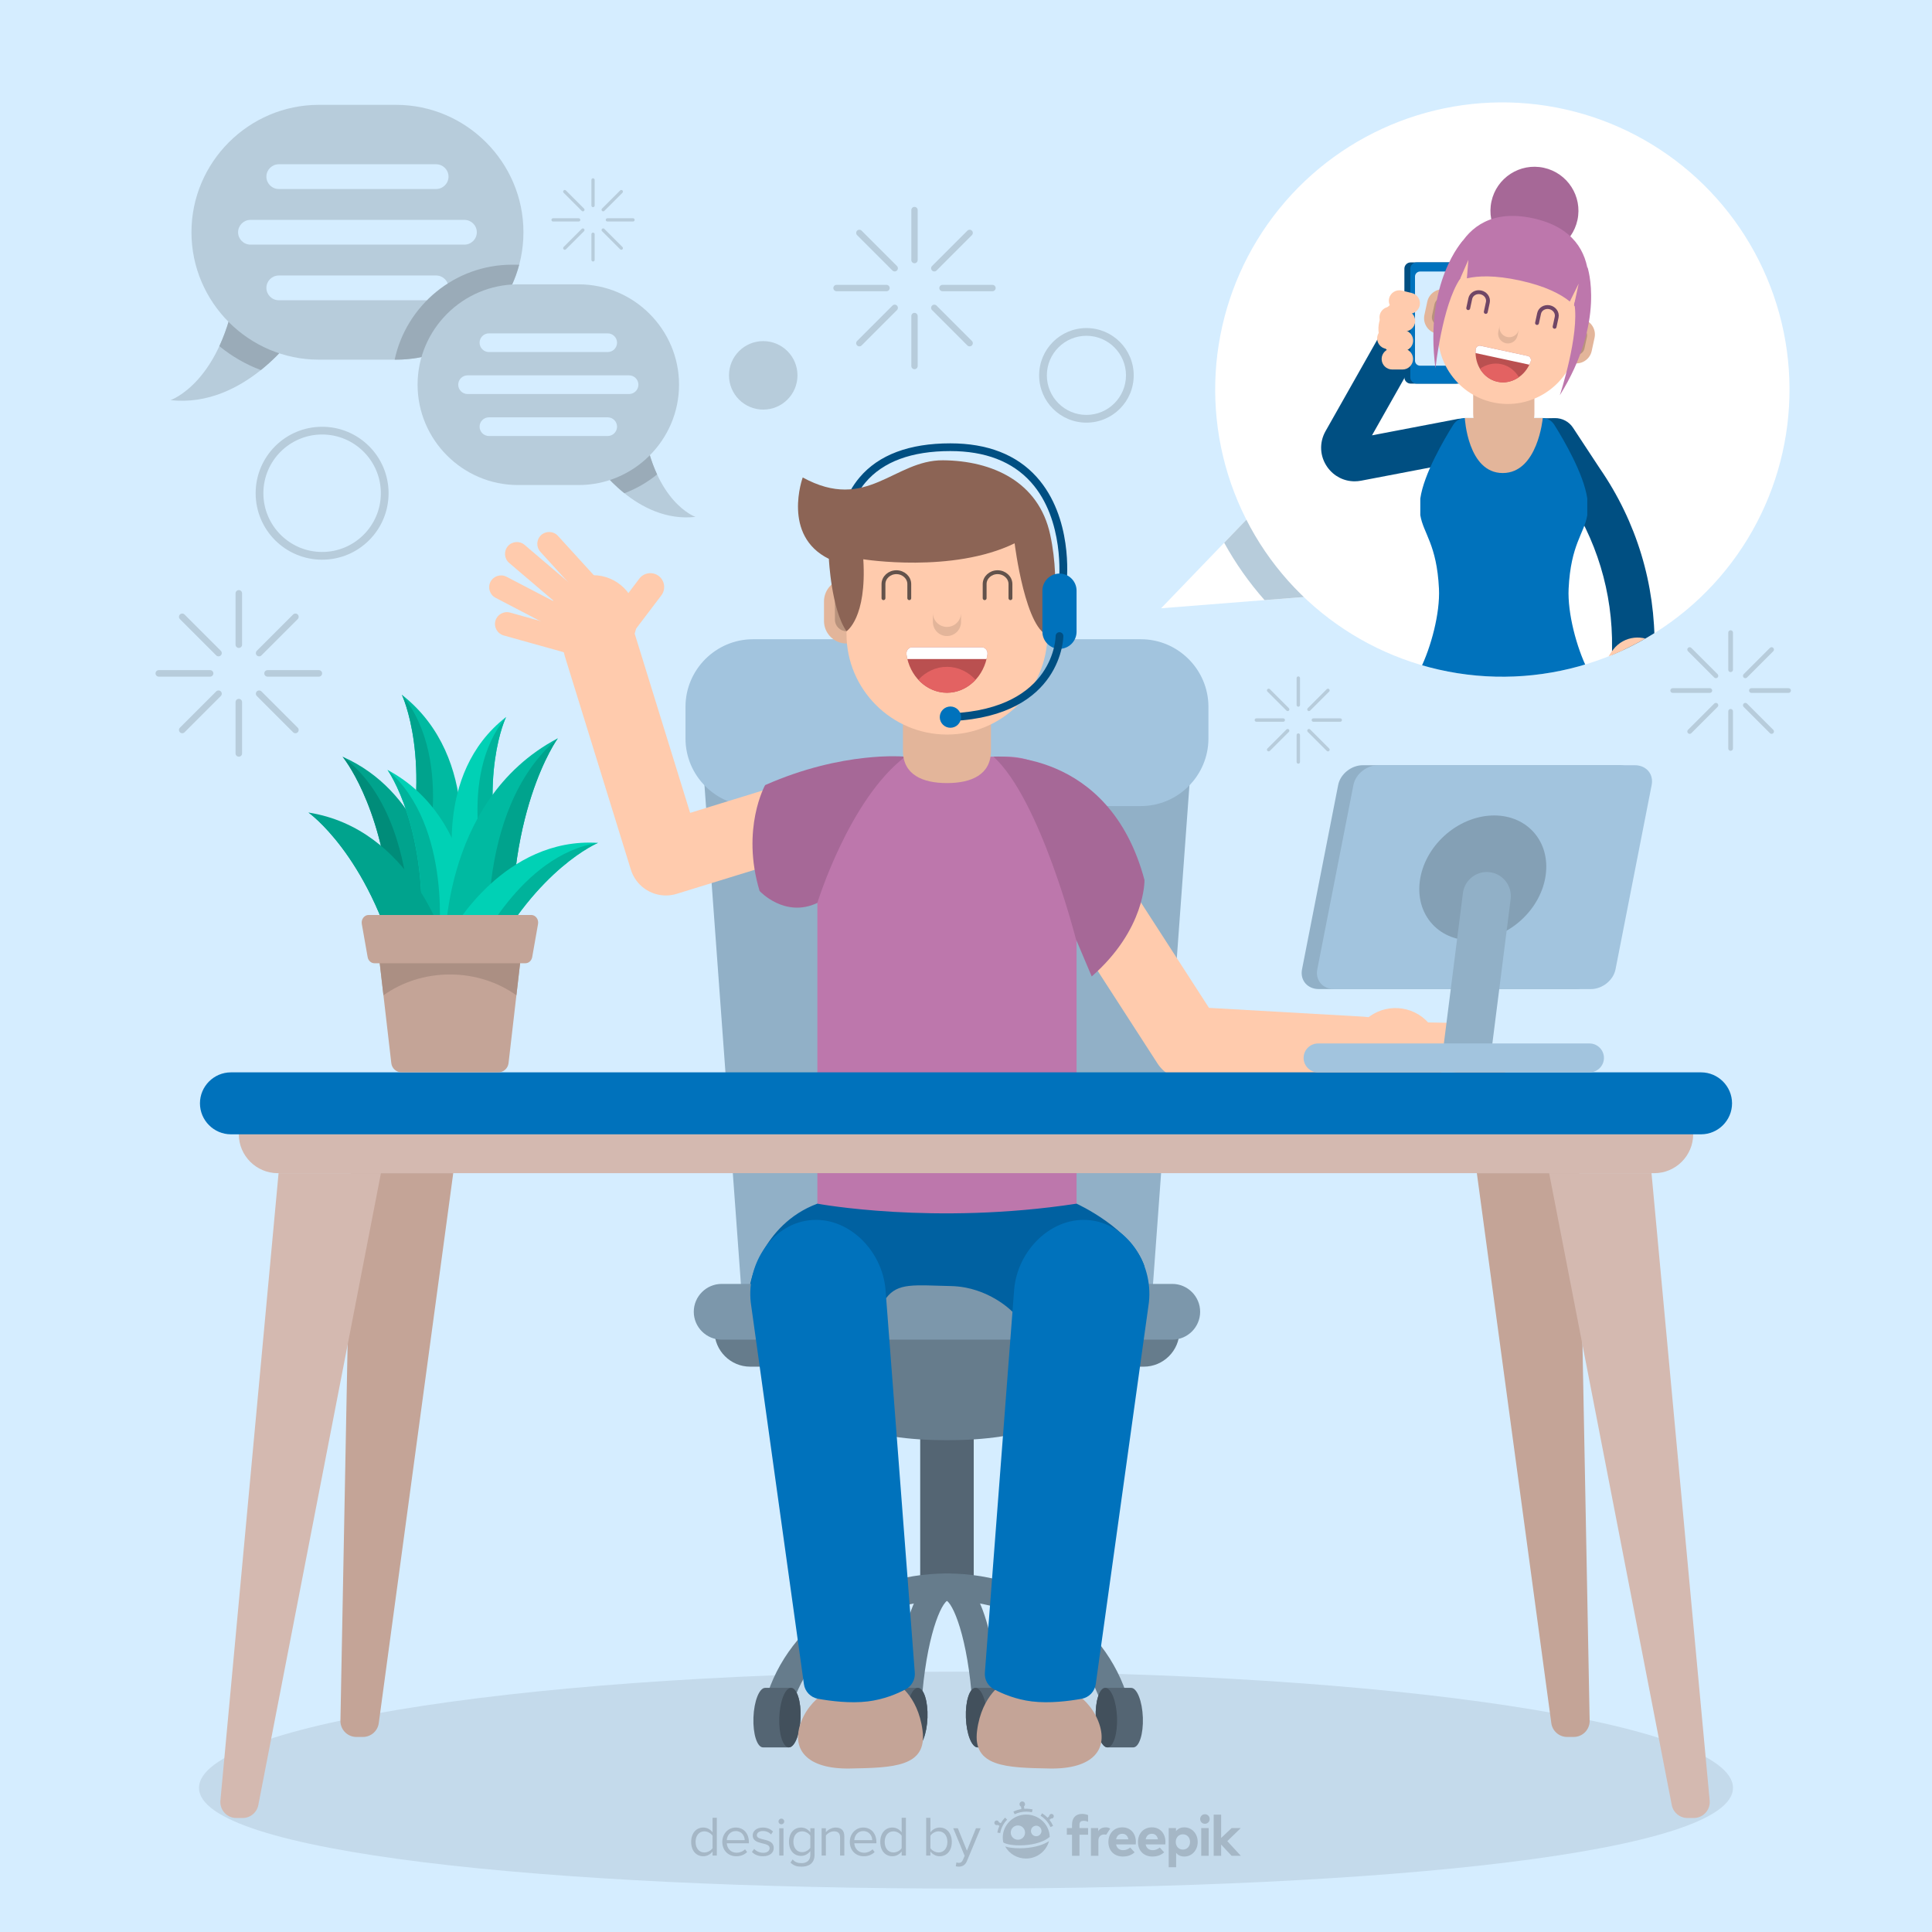 <?xml version="1.0" encoding="utf-8"?>
<!-- Generator: Adobe Illustrator 27.5.0, SVG Export Plug-In . SVG Version: 6.00 Build 0)  -->
<svg version="1.1" xmlns="http://www.w3.org/2000/svg" xmlns:xlink="http://www.w3.org/1999/xlink" x="0px" y="0px"
	 viewBox="0 0 500 500" style="enable-background:new 0 0 500 500;" xml:space="preserve">
<g id="BACKGROUND">
	<rect style="fill:#D5EDFF;" width="500" height="500"/>
</g>
<g id="OBJECTS">
	<g>
		<path style="fill:#C4DAEB;" d="M448.495,462.692c0,16.608-88.869,26.072-198.495,26.072S51.505,479.3,51.505,462.692
			S140.374,432.62,250,432.62S448.495,446.083,448.495,462.692z"/>
		<g>
			<g>
				<path style="fill:#546573;" d="M249.027,412.734h-7.908c-1.635,0-2.973-1.338-2.973-2.973v-41.434
					c0-1.635,1.338-2.973,2.973-2.973h7.908c1.635,0,2.973,1.338,2.973,2.973v41.434C252,411.396,250.662,412.734,249.027,412.734z"
					/>
				<path style="fill:#667C8C;" d="M201.623,351.36c7.188,16.891,23.935,21.362,43.45,21.362c19.515,0,36.262-4.471,43.45-21.362
					H201.623z"/>
				<path style="fill:#91B0C7;" d="M283.591,350.106h-77.037c-7.625,0-14.041-6.68-14.62-15.262l-10.728-146.826
					c-0.699-10.365,6.105-19.14,14.893-19.14h97.947c8.788,0,15.592,8.776,14.893,19.14l-10.728,146.826
					C297.632,343.426,291.217,350.106,283.591,350.106z"/>
				<path style="fill:#667C8C;" d="M296.009,353.692H194.137c-5.079,0-9.234-4.155-9.234-9.234l0,0c0-5.079,4.155-9.234,9.234-9.234
					h101.872c5.079,0,9.234,4.155,9.234,9.234l0,0C305.243,349.536,301.088,353.692,296.009,353.692z"/>
				<path style="fill:#7C97AB;" d="M303.385,346.698H186.761c-3.967,0-7.212-3.246-7.212-7.212l0,0c0-3.967,3.245-7.212,7.212-7.212
					h116.624c3.967,0,7.212,3.245,7.212,7.212l0,0C310.597,343.452,307.351,346.698,303.385,346.698z"/>
				<path style="fill:#A2C4DE;" d="M295.255,208.609H194.891c-9.617,0-17.485-7.868-17.485-17.485v-8.207
					c0-9.617,7.868-17.485,17.485-17.485h100.365c9.617,0,17.485,7.868,17.485,17.485v8.207
					C312.74,200.741,304.872,208.609,295.255,208.609z"/>
				<g>
					<path style="fill:#667C8C;" d="M200.669,448.019c-0.205,0-0.413-0.019-0.623-0.057c-1.901-0.342-3.165-2.16-2.823-4.061
						c3.824-21.254,23.948-36.681,47.85-36.681c23.901,0,44.024,15.426,47.849,36.68c0.343,1.9-0.921,3.719-2.822,4.061
						c-1.903,0.344-3.72-0.922-4.06-2.822c-3.225-17.919-20.453-30.924-40.966-30.924c-20.514,0-37.742,13.006-40.966,30.925
						C203.803,446.831,202.33,448.019,200.669,448.019z"/>
				</g>
				<g>
					<path style="fill:#667C8C;" d="M234.797,448.018c-0.049,0-0.098-0.001-0.148-0.003c-1.93-0.08-3.429-1.71-3.349-3.64
						c0.363-8.716,2.429-37.154,13.772-37.154c11.344,0,13.41,28.438,13.773,37.153c0.08,1.93-1.419,3.56-3.349,3.64
						c-1.907,0.078-3.56-1.418-3.64-3.349c-0.78-18.744-4.734-28.86-6.785-30.356c-2.051,1.496-6.004,11.613-6.784,30.357
						C238.21,446.546,236.661,448.018,234.797,448.018z"/>
				</g>
				<g>
					<path style="fill:#546573;" d="M237.546,436.818h-6.683c-1.523,0-2.882,3.449-3.033,7.703c-0.152,4.254,0.96,7.703,2.484,7.703
						h6.683c1.524,0,2.882-3.449,3.033-7.703C240.182,440.267,239.07,436.818,237.546,436.818z"/>
					<path style="fill:#42505C;" d="M240.03,444.521c-0.152,4.254-1.51,7.703-3.033,7.703c-1.524,0-2.636-3.449-2.484-7.703
						c0.152-4.254,1.51-7.703,3.033-7.703C239.07,436.818,240.182,440.267,240.03,444.521z"/>
				</g>
				<g>
					<path style="fill:#546573;" d="M204.705,436.818h-6.683c-1.524,0-2.882,3.449-3.033,7.703c-0.152,4.254,0.96,7.703,2.484,7.703
						h6.683c1.524,0,2.882-3.449,3.033-7.703C207.341,440.267,206.228,436.818,204.705,436.818z"/>
					<path style="fill:#42505C;" d="M207.189,444.521c-0.152,4.254-1.51,7.703-3.033,7.703c-1.524,0-2.636-3.449-2.484-7.703
						c0.152-4.254,1.51-7.703,3.033-7.703C206.228,436.818,207.341,440.267,207.189,444.521z"/>
				</g>
				<g>
					<path style="fill:#546573;" d="M286.056,436.818h6.683c1.524,0,2.882,3.449,3.033,7.703c0.152,4.254-0.96,7.703-2.484,7.703
						h-6.683c-1.524,0-2.882-3.449-3.033-7.703C283.42,440.267,284.532,436.818,286.056,436.818z"/>
					<path style="fill:#42505C;" d="M283.572,444.521c0.152,4.254,1.51,7.703,3.033,7.703s2.636-3.449,2.484-7.703
						c-0.152-4.254-1.51-7.703-3.033-7.703S283.42,440.267,283.572,444.521z"/>
				</g>
				<g>
					<path style="fill:#546573;" d="M252.458,436.818h6.683c1.524,0,2.882,3.449,3.033,7.703c0.152,4.254-0.96,7.703-2.484,7.703
						h-6.683c-1.524,0-2.882-3.449-3.033-7.703C249.822,440.267,250.934,436.818,252.458,436.818z"/>
					<path style="fill:#42505C;" d="M249.974,444.521c0.152,4.254,1.51,7.703,3.033,7.703c1.524,0,2.636-3.449,2.484-7.703
						c-0.152-4.254-1.51-7.703-3.033-7.703C250.934,436.818,249.822,440.267,249.974,444.521z"/>
				</g>
			</g>
			<g>
				<g>
					<path style="fill:#FFCBAD;" d="M172.334,231.749c-4.056,0-7.812-2.618-9.073-6.695l-17.088-55.234
						c-1.551-5.012,1.255-10.332,6.268-11.883c5.013-1.55,10.333,1.256,11.883,6.268l14.283,46.167l40.669-12.538
						c5.016-1.547,10.331,1.266,11.877,6.279c1.546,5.014-1.266,10.331-6.279,11.877l-49.738,15.334
						C174.204,231.612,173.261,231.749,172.334,231.749z"/>
				</g>
				<g>
					<path style="fill:#FFCBAD;" d="M352.436,282.103c-0.183,0-0.364-0.005-0.549-0.016l-44.901-2.557
						c-3.029-0.172-5.794-1.781-7.44-4.33l-38.6-59.76c-2.847-4.407-1.581-10.288,2.826-13.134
						c4.407-2.848,10.287-1.582,13.135,2.826l35.979,55.704l40.081,2.282c5.238,0.298,9.243,4.786,8.944,10.024
						C361.625,278.196,357.435,282.103,352.436,282.103z"/>
				</g>
				<path style="fill:#BD77AC;" d="M260.701,331.274h-31.255c-9.852,0-17.914-8.061-17.914-17.914v-99.616
					c0-9.852,8.061-17.914,17.914-17.914h31.255c9.853,0,17.914,8.061,17.914,17.914v99.616
					C278.614,323.212,270.553,331.274,260.701,331.274z"/>
				<path style="fill:#A66897;" d="M234.276,195.83c0,0-15.991-1.614-36.266,7.356c0,0-6.282,11.277-1.428,27.4
					c0,0,6.483,7.089,14.949,3.091C211.532,233.677,219.736,206.918,234.276,195.83z"/>
				<path style="fill:#E3B59A;" d="M245.073,202.66L245.073,202.66c-6.264,0-11.389-2.125-11.389-8.389v-9.237
					c0-5.809,4.753-10.562,10.562-10.562h1.653c5.809,0,10.563,4.753,10.563,10.562v9.237
					C256.462,200.535,251.337,202.66,245.073,202.66z"/>
				<path style="fill:#0061A1;" d="M194.163,332.274c0,0,2.824-15.346,17.369-20.766c0,0,30.187,5.646,67.083,0
					c0,0,14.296,6.478,17.578,16.225l-34.17,11.753c0,0-6.134-6.427-15.845-6.652c-9.711-0.226-13.807-0.911-16.841,3.109
					L194.163,332.274z"/>
				<g>
					<path style="fill:#C4A497;" d="M231.784,435.474c0,0,5.748,3.002,6.976,12.407c1.228,9.405-7.577,9.605-18.783,9.806
						c-11.206,0.2-15.409-4.986-12.608-12.173c3.002-7.703,11.207-10.039,11.207-10.039H231.784z"/>
					<path style="fill:#0072BC;" d="M224.571,440.327L224.571,440.327c-4.542,0.556-9.643-0.102-12.859-0.681
						c-1.913-0.344-3.392-1.869-3.66-3.794l-13.626-97.84c-1.654-10.209,4.956-20.977,14.917-22.196h0
						c9.962-1.218,18.972,7.64,19.827,17.946l7.578,99.123c0.135,1.772-0.781,3.455-2.348,4.291
						C232.213,438.342,228.761,439.815,224.571,440.327z"/>
					<path style="fill:#C4A497;" d="M259.845,435.474c0,0-5.748,3.002-6.976,12.407c-1.228,9.405,7.577,9.605,18.783,9.806
						c11.206,0.2,15.409-4.986,12.608-12.173c-3.002-7.703-11.207-10.039-11.207-10.039H259.845z"/>
					<path style="fill:#0072BC;" d="M267.059,440.327L267.059,440.327c4.542,0.556,9.643-0.102,12.859-0.681
						c1.913-0.344,3.392-1.869,3.66-3.794l13.627-97.84c1.654-10.209-4.956-20.977-14.918-22.196l0,0
						c-9.962-1.218-18.972,7.64-19.827,17.946l-7.578,99.123c-0.135,1.772,0.781,3.455,2.348,4.291
						C259.416,438.342,262.868,439.815,267.059,440.327z"/>
				</g>
				<g>
					<path style="fill:#FFCBAD;" d="M159.544,163.465L159.544,163.465c-1.568-1.19-1.877-3.445-0.687-5.013l6.605-8.705
						c1.19-1.568,3.446-1.877,5.013-0.687l0,0c1.568,1.19,1.877,3.445,0.687,5.013l-6.605,8.705
						C163.368,164.346,161.112,164.655,159.544,163.465z"/>
					<path style="fill:#FFCBAD;" d="M156.967,157.027L156.967,157.027c-1.249,1.139-3.202,1.048-4.34-0.2l-12.776-14.01
						c-1.139-1.249-1.049-3.202,0.2-4.34l0,0c1.249-1.139,3.202-1.049,4.34,0.2l12.776,14.01
						C158.305,153.936,158.215,155.889,156.967,157.027z"/>
					<path style="fill:#FFCBAD;" d="M149.203,162.167L149.203,162.167c-0.781,1.498-2.646,2.085-4.144,1.304l-16.814-8.764
						c-1.498-0.781-2.085-2.646-1.304-4.144l0,0c0.781-1.498,2.646-2.085,4.144-1.304l16.814,8.764
						C149.397,158.804,149.984,160.669,149.203,162.167z"/>
					<path style="fill:#FFCBAD;" d="M152.392,167.417L152.392,167.417c-0.454,1.628-2.158,2.587-3.785,2.133l-18.262-5.098
						c-1.628-0.454-2.587-2.158-2.133-3.785l0,0c0.454-1.628,2.158-2.587,3.785-2.133l18.262,5.098
						C151.886,164.086,152.846,165.79,152.392,167.417z"/>
					<path style="fill:#FFCBAD;" d="M152.912,159.658L152.912,159.658c-1.096,1.286-3.045,1.442-4.331,0.346l-16.806-14.318
						c-1.286-1.096-1.442-3.045-0.346-4.331l0,0c1.096-1.286,3.045-1.442,4.331-0.346l16.806,14.318
						C153.852,156.423,154.008,158.372,152.912,159.658z"/>
					<path style="fill:#FFCBAD;" d="M153.477,171.663L153.477,171.663c-6.272,0-11.404-5.132-11.404-11.404v0
						c0-6.272,5.132-11.404,11.404-11.404l0,0c6.272,0,11.404,5.132,11.404,11.404v0
						C164.881,166.531,159.749,171.663,153.477,171.663z"/>
				</g>
				<path style="fill:#A66897;" d="M257.121,195.83c0,0,29.884-2.461,39.072,31.919c0,0,0.336,12.677-13.657,24.956l-4.089-9.664
					C278.447,243.041,269.267,206.918,257.121,195.83z"/>
				<g>
					<path style="fill:#E3B59A;" d="M219.076,166.542L219.076,166.542c-3.205,0-5.827-2.622-5.827-5.827v-5.069
						c0-3.205,2.622-5.827,5.827-5.827l0,0c3.205,0,5.827,2.622,5.827,5.827v5.069C224.903,163.919,222.281,166.542,219.076,166.542
						z"/>
					<path style="fill:#B8927C;" d="M219.076,163.366L219.076,163.366c-1.65,0-3-1.35-3-3v-4.373c0-1.65,1.35-3,3-3l0,0
						c1.65,0,3,1.35,3,3v4.373C222.076,162.016,220.726,163.366,219.076,163.366z"/>
					<path style="fill:#FFCBAD;" d="M245.073,190.101L245.073,190.101c-14.299,0-25.997-11.699-25.997-25.997v-14.541
						c0-14.299,11.699-25.997,25.997-25.997h0c14.298,0,25.997,11.699,25.997,25.997v14.541
						C271.07,178.402,259.372,190.101,245.073,190.101z"/>
					<path style="fill:none;stroke:#63524B;stroke-linecap:round;stroke-linejoin:round;stroke-miterlimit:10;" d="M228.642,154.807
						v-3.654c0-1.687,1.503-3.068,3.339-3.068l0,0c1.836,0,3.339,1.38,3.339,3.068v3.654"/>
					<path style="fill:none;stroke:#63524B;stroke-linecap:round;stroke-linejoin:round;stroke-miterlimit:10;" d="M254.826,154.807
						v-3.654c0-1.687,1.503-3.068,3.339-3.068l0,0c1.836,0,3.339,1.38,3.339,3.068v3.654"/>
					<path style="fill:#BA5050;" d="M254.087,167.519c0.882,0,1.597,0.861,1.461,1.828c-0.792,5.626-5.18,9.931-10.475,9.931
						c-5.295,0-9.683-4.305-10.475-9.931c-0.136-0.966,0.579-1.828,1.461-1.828H254.087z"/>
					<path style="fill:#E36262;" d="M245.073,172.573c-2.883,0-5.491,1.282-7.402,3.353c1.911,2.07,4.519,3.353,7.402,3.353
						c2.883,0,5.491-1.283,7.402-3.353C250.564,173.855,247.956,172.573,245.073,172.573z"/>
					<path style="fill:#FFFFFF;" d="M254.087,167.519h-18.028c-0.882,0-1.597,0.861-1.461,1.828
						c0.058,0.413,0.141,0.817,0.237,1.214c0.017,0,0.034,0.003,0.052,0.003h20.372c0.017,0,0.034-0.003,0.052-0.003
						c0.096-0.398,0.179-0.801,0.237-1.214C255.684,168.38,254.969,167.519,254.087,167.519z"/>
					<path style="fill:#E3B59A;" d="M245.073,162.249L245.073,162.249c-2.005,0-3.645-1.64-3.645-3.645v2.362
						c0,2.005,1.64,3.645,3.645,3.645h0c2.005,0,3.645-1.64,3.645-3.645v-2.362C248.718,160.609,247.078,162.249,245.073,162.249z"
						/>
					<g>
						<path style="fill:#004F82;" d="M276.065,150.452l-1.988-0.209c0.016-0.156,1.522-15.698-7.293-25.48
							c-4.8-5.327-11.81-8.027-20.833-8.027c-10.029,0-17.425,2.735-21.981,8.131c-6.766,8.011-4.948,19.273-4.929,19.386
							l-1.972,0.335c-0.085-0.498-1.986-12.298,5.372-21.011c4.954-5.866,12.864-8.84,23.51-8.84c9.621,0,17.132,2.927,22.329,8.698
							C277.689,133.888,276.137,149.78,276.065,150.452z"/>
					</g>
					<path style="fill:#8C6455;" d="M219.076,163.366c0,0,5.298-3.387,4.345-18.629c0,0,23.074,3.705,39.163-4.128
						c0,0,2.84,23.182,9.209,24.002c0,0,2.964-12.465,0-26.225c-2.964-13.76-15.03-19.158-27.732-19.264
						c-12.701-0.106-19.696,13.541-36.318,4.442c0,0-5.491,15.034,6.767,21.067C214.509,144.632,215.154,157.756,219.076,163.366z"
						/>
					<path style="fill:#0072BC;" d="M274.194,167.918L274.194,167.918c-2.431,0-4.421-1.989-4.421-4.421v-10.634
						c0-2.431,1.989-4.421,4.421-4.421l0,0c2.431,0,4.421,1.989,4.421,4.421v10.634
						C278.614,165.928,276.625,167.918,274.194,167.918z"/>
					<g>
						<path style="fill:#004F82;" d="M246.495,186.594c-0.529,0-0.971-0.416-0.998-0.951c-0.027-0.552,0.398-1.021,0.95-1.048
							c26.572-1.313,26.748-19.79,26.747-19.976c-0.004-0.552,0.44-1.003,0.993-1.007c0.542-0.002,1.003,0.441,1.007,0.993
							c0.001,0.206-0.183,20.581-28.648,21.988C246.528,186.593,246.511,186.594,246.495,186.594z"/>
					</g>
					<circle style="fill:#0072BC;" cx="245.966" cy="185.594" r="2.752"/>
				</g>
				<g>
					<path style="fill:#FFCBAD;" d="M361.276,267.522L361.276,267.522c-0.032,1.689,1.325,3.098,3.014,3.129l18.957,0.356
						c1.689,0.032,3.098-1.325,3.129-3.014l0,0c0.032-1.689-1.325-3.098-3.014-3.129l-18.957-0.356
						C362.716,264.476,361.308,265.832,361.276,267.522z"/>
					<path style="fill:#FFCBAD;" d="M362.537,276.747L362.537,276.747c-0.611,1.576,0.179,3.364,1.754,3.975l17.679,6.852
						c1.576,0.611,3.364-0.179,3.975-1.754l0,0c0.611-1.576-0.179-3.364-1.754-3.975l-17.679-6.852
						C364.936,274.382,363.147,275.172,362.537,276.747z"/>
					<path style="fill:#FFCBAD;" d="M356.488,277.815L356.488,277.815c-0.923,1.415-0.521,3.328,0.895,4.252l15.88,10.359
						c1.415,0.923,3.328,0.521,4.252-0.895v0c0.923-1.415,0.521-3.328-0.895-4.252l-15.88-10.359
						C359.324,275.997,357.411,276.4,356.488,277.815z"/>
					<path style="fill:#FFCBAD;" d="M361.975,272.304L361.975,272.304c-0.243,1.672,0.925,3.239,2.597,3.483l21.848,3.182
						c1.672,0.243,3.239-0.925,3.483-2.597l0,0c0.243-1.672-0.925-3.239-2.597-3.483l-21.848-3.181
						C363.786,269.464,362.218,270.632,361.975,272.304z"/>
					<path style="fill:#FFCBAD;" d="M352.581,279.801L352.581,279.801c4.139,4.713,11.381,5.184,16.094,1.045l0,0
						c4.713-4.139,5.184-11.381,1.045-16.094l0,0c-4.139-4.713-11.381-5.184-16.094-1.045l0,0
						C348.913,267.846,348.443,275.088,352.581,279.801z"/>
				</g>
			</g>
			<g>
				<path style="fill:#D4B9B0;" d="M428.135,303.617H71.865c-5.532,0-10.058-4.526-10.058-10.058l0,0
					c0-5.532,4.526-10.058,10.058-10.058h356.271c5.532,0,10.058,4.526,10.058,10.058l0,0
					C438.193,299.091,433.667,303.617,428.135,303.617z"/>
				<path style="fill:#0072BC;" d="M440.235,293.559H59.765c-4.409,0-8.017-3.608-8.017-8.017l0,0c0-4.409,3.608-8.017,8.017-8.017
					h380.47c4.409,0,8.017,3.608,8.017,8.017l0,0C448.252,289.951,444.644,293.559,440.235,293.559z"/>
				<path style="fill:#C4A497;" d="M93.929,449.52h-1.694c-2.309,0-4.17-1.891-4.133-4.2l2.705-141.704h26.491L98.037,445.851
					C97.8,447.941,96.032,449.52,93.929,449.52z"/>
				<path style="fill:#D4B9B0;" d="M62.793,470.497h-1.634c-2.428,0-4.332-2.082-4.118-4.5l15.053-162.381h26.491L66.857,467.12
					C66.493,469.078,64.784,470.497,62.793,470.497z"/>
				<path style="fill:#C4A497;" d="M405.575,449.52h1.694c2.309,0,4.17-1.891,4.133-4.2l-2.705-141.704h-26.491l19.261,142.234
					C401.704,447.941,403.472,449.52,405.575,449.52z"/>
				<path style="fill:#D4B9B0;" d="M436.711,470.497h1.634c2.427,0,4.332-2.082,4.118-4.5l-15.054-162.381h-26.491l31.729,163.503
					C433.012,469.078,434.72,470.497,436.711,470.497z"/>
			</g>
			<g>
				<path style="fill:#91B0C7;" d="M419.131,198.038h-66.44c-2.966,0-5.82,2.287-6.373,5.109l-9.357,47.717
					c-0.553,2.822,1.403,5.109,4.369,5.109h66.44c2.966,0,5.82-2.287,6.373-5.109l9.357-47.717
					C424.053,200.325,422.097,198.038,419.131,198.038z"/>
				<path style="fill:#A2C4DE;" d="M423.083,198.038h-66.44c-2.966,0-5.82,2.287-6.373,5.109l-9.357,47.717
					c-0.553,2.822,1.403,5.109,4.369,5.109h66.44c2.966,0,5.82-2.287,6.373-5.109l9.357-47.717
					C428.005,200.325,426.049,198.038,423.083,198.038z"/>
				
					<ellipse transform="matrix(0.739 -0.674 0.674 0.739 -52.747 318.003)" style="fill:#84A0B5;" cx="383.612" cy="227.005" rx="17.703" ry="14.755"/>
				<path style="fill:#91B0C7;" d="M379.088,276.84L379.088,276.84c-3.397-0.43-5.824-3.561-5.394-6.958l4.909-38.765
					c0.43-3.397,3.561-5.824,6.958-5.394h0c3.397,0.43,5.824,3.561,5.394,6.958l-4.909,38.765
					C385.617,274.842,382.485,277.27,379.088,276.84z"/>
				<path style="fill:#A2C4DE;" d="M411.36,270.046h-70.249c-2.057,0-3.74,1.683-3.74,3.74l0,0c0,2.057,1.683,3.74,3.74,3.74h70.249
					c2.057,0,3.74-1.683,3.74-3.74l0,0C415.1,271.728,413.417,270.046,411.36,270.046z"/>
			</g>
			<g>
				<g>
					<path style="fill:#00BAA1;" d="M118.389,226.309c0,0,6.775-29.9-14.39-46.508c0,0,8.141,16.929,0.47,46.772L118.389,226.309z"
						/>
					<path style="fill:#00A38D;" d="M109.232,226.482c0,0,9.075-29.304-5.233-46.682c0,0,8.141,16.929,0.47,46.772L109.232,226.482z
						"/>
				</g>
				<g>
					<path style="fill:#00A38D;" d="M114.856,235.498c-1.228-9.015-6.226-30.833-26.205-39.668c0,0,9.912,11.931,12.275,37.419
						C105.706,233.572,110.338,234.335,114.856,235.498z"/>
					<path style="fill:#008C79;" d="M105.853,233.744c-0.93-10.573-4.428-28.489-17.201-37.914c0,0,9.912,11.931,12.275,37.419
						C102.587,233.362,104.228,233.527,105.853,233.744z"/>
				</g>
				<g>
					<path style="fill:#00D1B5;" d="M122.473,242.586c0,0,1.525-30.62-22.185-43.335c0,0,10.935,15.274,8.518,45.992
						L122.473,242.586z"/>
					<path style="fill:#00B39B;" d="M113.482,244.334c0,0,3.893-30.429-13.194-45.083c0,0,10.935,15.274,8.518,45.992
						L113.482,244.334z"/>
				</g>
				<g>
					<path style="fill:#00D1B5;" d="M117.777,227.447c0,0-5.972-26.996,13.192-41.876c0,0-7.42,15.23-0.64,42.178L117.777,227.447z"
						/>
					<path style="fill:#00B39B;" d="M126.034,227.645c0,0-8.049-26.469,4.935-42.075c0,0-7.42,15.23-0.64,42.178L126.034,227.645z"
						/>
				</g>
				<g>
					<path style="fill:#00BAA1;" d="M115.101,247.308c0,0-1.722-39.889,29.265-56.242c0,0-14.372,19.797-11.489,59.82
						L115.101,247.308z"/>
					<path style="fill:#00A38D;" d="M126.794,249.662c0,0-4.807-39.66,17.572-58.596c0,0-14.372,19.797-11.489,59.82
						L126.794,249.662z"/>
				</g>
				<g>
					<path style="fill:#00A38D;" d="M115.084,243.865c0,0-8.672-29.406-35.25-33.579c0,0,15.365,10.807,23.227,40.6L115.084,243.865
						z"/>
					<path style="fill:#00A38D;" d="M107.175,248.484c0,0-6.373-30.008-27.341-38.198c0,0,15.365,10.807,23.227,40.6
						L107.175,248.484z"/>
				</g>
				<g>
					<path style="fill:#00D1B5;" d="M117.121,240.741c0,0,13.427-24.17,37.64-22.604c0,0-15.652,6.482-28.443,31.152
						L117.121,240.741z"/>
					<path style="fill:#00B39B;" d="M123.171,246.364c0,0,11.523-25.152,31.59-28.227c0,0-15.652,6.482-28.443,31.152
						L123.171,246.364z"/>
				</g>
				<path style="fill:#C4A497;" d="M132.732,239.391h-32.584c-1.608,0-2.856,1.402-2.671,2.999l3.793,32.756
					c0.157,1.356,1.306,2.38,2.671,2.38h24.997c1.366,0,2.514-1.023,2.671-2.38l3.793-32.756
					C135.589,240.792,134.34,239.391,132.732,239.391z"/>
				<path style="fill:#AB8F83;" d="M99.236,257.579c4.743-3.371,10.712-5.386,17.204-5.386c6.492,0,12.462,2.015,17.204,5.386
					l1.759-15.19c0.185-1.597-1.063-2.999-2.671-2.999h-32.584c-1.608,0-2.856,1.402-2.671,2.999L99.236,257.579z"/>
				<path style="fill:#C4A497;" d="M135.97,249.289h-39.06c-0.861,0-1.602-0.669-1.765-1.595l-1.51-8.558
					c-0.214-1.215,0.635-2.342,1.765-2.342h42.079c1.13,0,1.979,1.128,1.765,2.342l-1.51,8.558
					C137.572,248.62,136.832,249.289,135.97,249.289z"/>
			</g>
		</g>
	</g>
	<g>
		<g>
			<path style="fill:#B7CCDB;" d="M76.815,86.021c0,0-13.346,19.714-32.669,17.526c0,0,13.434-4.58,17.115-29.876L76.815,86.021z"/>
			<path style="fill:#9AABB8;" d="M61.261,73.671l15.554,12.35c0,0-3.424,5.05-9.306,9.755c-3.926-1.474-7.548-3.579-10.743-6.192
				C58.655,85.507,60.295,80.308,61.261,73.671z"/>
			<path style="fill:#B7CCDB;" d="M82.523,93.08h19.971c18.135,0,32.973-14.838,32.973-32.973l0,0
				c0-18.135-14.838-32.973-32.973-32.973H82.523c-18.135,0-32.973,14.838-32.973,32.973l0,0
				C49.55,78.242,64.388,93.08,82.523,93.08z"/>
			<path style="fill:#D5EDFF;" d="M120.198,63.309h-55.38c-1.761,0-3.202-1.441-3.202-3.202l0,0c0-1.761,1.441-3.202,3.202-3.202
				h55.38c1.761,0,3.202,1.441,3.202,3.202l0,0C123.4,61.868,121.959,63.309,120.198,63.309z"/>
			<path style="fill:#D5EDFF;" d="M112.874,48.915h-40.73c-1.761,0-3.202-1.441-3.202-3.202l0,0c0-1.761,1.441-3.202,3.202-3.202
				h40.73c1.761,0,3.202,1.441,3.202,3.202l0,0C116.075,47.474,114.635,48.915,112.874,48.915z"/>
			<path style="fill:#D5EDFF;" d="M112.874,77.703h-40.73c-1.761,0-3.202-1.441-3.202-3.202l0,0c0-1.761,1.441-3.202,3.202-3.202
				h40.73c1.761,0,3.202,1.441,3.202,3.202l0,0C116.075,76.262,114.635,77.703,112.874,77.703z"/>
			<path style="fill:#9AABB8;" d="M134.372,68.505H132.5c-14.859,0-27.362,10.579-30.363,24.575h0.357
				C117.729,93.08,130.633,82.606,134.372,68.505z"/>
		</g>
		<g>
			<path style="fill:#B7CCDB;" d="M154.263,119.966c0,0,10.511,15.526,25.73,13.803c0,0-10.581-3.607-13.48-23.53L154.263,119.966z"
				/>
			<path style="fill:#9AABB8;" d="M166.513,110.239l-12.25,9.727c0,0,2.696,3.977,7.33,7.682c3.092-1.161,5.945-2.819,8.461-4.876
				C168.566,119.562,167.274,115.467,166.513,110.239z"/>
			<path style="fill:#B7CCDB;" d="M149.768,125.526h-15.729c-14.283,0-25.969-11.686-25.969-25.969v0
				c0-14.283,11.686-25.969,25.969-25.969h15.729c14.283,0,25.969,11.686,25.969,25.969v0
				C175.737,113.84,164.051,125.526,149.768,125.526z"/>
			<path style="fill:#D5EDFF;" d="M162.803,101.974h-41.798c-1.329,0-2.417-1.087-2.417-2.417l0,0c0-1.329,1.087-2.417,2.417-2.417
				h41.798c1.329,0,2.417,1.087,2.417,2.417l0,0C165.219,100.886,164.132,101.974,162.803,101.974z"/>
			<path style="fill:#D5EDFF;" d="M157.274,91.11h-30.742c-1.329,0-2.416-1.087-2.416-2.417l0,0c0-1.329,1.087-2.417,2.416-2.417
				h30.742c1.329,0,2.417,1.087,2.417,2.417l0,0C159.691,90.022,158.604,91.11,157.274,91.11z"/>
			<path style="fill:#D5EDFF;" d="M157.274,112.838h-30.742c-1.329,0-2.416-1.088-2.416-2.417l0,0c0-1.329,1.087-2.416,2.416-2.416
				h30.742c1.329,0,2.417,1.087,2.417,2.416l0,0C159.691,111.75,158.604,112.838,157.274,112.838z"/>
		</g>
	</g>
	<g>
		<g>
			<g>
				<path style="fill:#B7CCDB;" d="M61.806,180.862c-0.464,0-0.844,0.38-0.844,0.844v13.281c0,0.464,0.38,0.844,0.844,0.844
					s0.844-0.38,0.844-0.844v-13.281C62.65,181.241,62.271,180.862,61.806,180.862z"/>
				<path style="fill:#B7CCDB;" d="M61.806,152.717c-0.464,0-0.844,0.38-0.844,0.844v13.281c0,0.464,0.38,0.844,0.844,0.844
					s0.844-0.38,0.844-0.844v-13.281C62.65,153.097,62.271,152.717,61.806,152.717z"/>
			</g>
			<g>
				<path style="fill:#B7CCDB;" d="M55.219,174.274c0-0.464-0.38-0.844-0.844-0.844H41.094c-0.464,0-0.844,0.38-0.844,0.844
					c0,0.464,0.38,0.844,0.844,0.844h13.281C54.839,175.118,55.219,174.738,55.219,174.274z"/>
				<path style="fill:#B7CCDB;" d="M83.363,174.274c0-0.464-0.38-0.844-0.844-0.844H69.238c-0.464,0-0.844,0.38-0.844,0.844
					c0,0.464,0.38,0.844,0.844,0.844h13.281C82.983,175.118,83.363,174.738,83.363,174.274z"/>
			</g>
			<g>
				<path style="fill:#B7CCDB;" d="M57.148,178.932c-0.328-0.328-0.865-0.328-1.193,0l-9.391,9.391
					c-0.328,0.328-0.328,0.865,0,1.193c0.328,0.328,0.865,0.328,1.193,0l9.391-9.391C57.476,179.797,57.476,179.26,57.148,178.932z"
					/>
				<path style="fill:#B7CCDB;" d="M77.049,159.031c-0.328-0.328-0.865-0.328-1.193,0l-9.391,9.391
					c-0.328,0.328-0.328,0.865,0,1.193c0.328,0.328,0.865,0.328,1.193,0l9.391-9.391C77.377,159.896,77.377,159.359,77.049,159.031z
					"/>
			</g>
			<g>
				<path style="fill:#B7CCDB;" d="M57.148,169.615c0.328-0.328,0.328-0.865,0-1.193l-9.391-9.391c-0.328-0.328-0.865-0.328-1.193,0
					c-0.328,0.328-0.328,0.865,0,1.193l9.391,9.391C56.283,169.944,56.82,169.944,57.148,169.615z"/>
				<path style="fill:#B7CCDB;" d="M77.049,189.516c0.328-0.328,0.328-0.865,0-1.193l-9.391-9.391c-0.328-0.328-0.865-0.328-1.193,0
					c-0.328,0.328-0.328,0.865,0,1.193l9.391,9.391C76.184,189.845,76.721,189.845,77.049,189.516z"/>
			</g>
		</g>
		<g>
			<g>
				<path style="fill:#B7CCDB;" d="M447.884,183.478c-0.336,0-0.611,0.275-0.611,0.611v9.614c0,0.336,0.275,0.611,0.611,0.611
					s0.611-0.275,0.611-0.611v-9.614C448.495,183.753,448.22,183.478,447.884,183.478z"/>
				<path style="fill:#B7CCDB;" d="M447.884,163.106c-0.336,0-0.611,0.275-0.611,0.611v9.614c0,0.336,0.275,0.611,0.611,0.611
					s0.611-0.275,0.611-0.611v-9.614C448.495,163.38,448.22,163.106,447.884,163.106z"/>
			</g>
			<g>
				<path style="fill:#B7CCDB;" d="M443.116,178.71c0-0.336-0.275-0.611-0.611-0.611h-9.614c-0.336,0-0.611,0.275-0.611,0.611
					c0,0.336,0.275,0.611,0.611,0.611h9.614C442.841,179.32,443.116,179.046,443.116,178.71z"/>
				<path style="fill:#B7CCDB;" d="M463.488,178.71c0-0.336-0.275-0.611-0.611-0.611h-9.614c-0.336,0-0.611,0.275-0.611,0.611
					c0,0.336,0.275,0.611,0.611,0.611h9.614C463.213,179.32,463.488,179.046,463.488,178.71z"/>
			</g>
			<g>
				<path style="fill:#B7CCDB;" d="M444.512,182.082c-0.238-0.238-0.626-0.238-0.864,0l-6.798,6.798
					c-0.237,0.238-0.237,0.626,0,0.864c0.238,0.238,0.626,0.238,0.864,0l6.798-6.798C444.75,182.708,444.75,182.319,444.512,182.082
					z"/>
				<path style="fill:#B7CCDB;" d="M458.918,167.676c-0.237-0.238-0.626-0.238-0.864,0l-6.798,6.798
					c-0.238,0.238-0.238,0.626,0,0.864c0.237,0.238,0.626,0.238,0.864,0l6.798-6.798
					C459.155,168.302,459.155,167.913,458.918,167.676z"/>
			</g>
			<g>
				<path style="fill:#B7CCDB;" d="M444.512,175.338c0.238-0.238,0.238-0.626,0-0.864l-6.798-6.798
					c-0.237-0.238-0.626-0.238-0.864,0c-0.238,0.238-0.238,0.626,0,0.864l6.798,6.798
					C443.886,175.575,444.275,175.575,444.512,175.338z"/>
				<path style="fill:#B7CCDB;" d="M458.918,189.743c0.238-0.237,0.238-0.626,0-0.864l-6.798-6.798
					c-0.238-0.238-0.626-0.238-0.864,0c-0.238,0.238-0.238,0.626,0,0.864l6.798,6.798
					C458.292,189.981,458.68,189.981,458.918,189.743z"/>
			</g>
		</g>
		<g>
			<g>
				<path style="fill:#B7CCDB;" d="M236.671,80.966c-0.452,0-0.822,0.37-0.822,0.822v12.94c0,0.452,0.37,0.822,0.822,0.822
					c0.452,0,0.822-0.37,0.822-0.822v-12.94C237.493,81.336,237.123,80.966,236.671,80.966z"/>
				<path style="fill:#B7CCDB;" d="M236.671,53.543c-0.452,0-0.822,0.37-0.822,0.822v12.941c0,0.452,0.37,0.822,0.822,0.822
					c0.452,0,0.822-0.37,0.822-0.822V54.365C237.493,53.913,237.123,53.543,236.671,53.543z"/>
			</g>
			<g>
				<path style="fill:#B7CCDB;" d="M230.252,74.547c0-0.452-0.37-0.822-0.822-0.822h-12.94c-0.452,0-0.822,0.37-0.822,0.822
					s0.37,0.822,0.822,0.822h12.94C229.882,75.369,230.252,74.999,230.252,74.547z"/>
				<path style="fill:#B7CCDB;" d="M257.675,74.547c0-0.452-0.37-0.822-0.822-0.822h-12.941c-0.452,0-0.822,0.37-0.822,0.822
					s0.37,0.822,0.822,0.822h12.941C257.305,75.369,257.675,74.999,257.675,74.547z"/>
			</g>
			<g>
				<path style="fill:#B7CCDB;" d="M232.132,79.086c-0.32-0.32-0.843-0.32-1.163,0l-9.15,9.15c-0.32,0.32-0.32,0.843,0,1.163
					c0.32,0.32,0.843,0.32,1.163,0l9.15-9.15C232.452,79.929,232.452,79.405,232.132,79.086z"/>
				<path style="fill:#B7CCDB;" d="M251.523,59.695c-0.32-0.32-0.843-0.32-1.163,0l-9.15,9.15c-0.32,0.32-0.32,0.843,0,1.163
					c0.32,0.32,0.843,0.32,1.163,0l9.15-9.15C251.843,60.538,251.843,60.015,251.523,59.695z"/>
			</g>
			<g>
				<path style="fill:#B7CCDB;" d="M232.132,70.008c0.32-0.32,0.32-0.843,0-1.163l-9.15-9.15c-0.32-0.32-0.843-0.32-1.163,0
					c-0.32,0.32-0.32,0.843,0,1.163l9.15,9.15C231.289,70.328,231.812,70.328,232.132,70.008z"/>
				<path style="fill:#B7CCDB;" d="M251.523,89.399c0.32-0.32,0.32-0.843,0-1.163l-9.15-9.15c-0.32-0.32-0.843-0.32-1.163,0
					c-0.32,0.32-0.32,0.843,0,1.163l9.15,9.15C250.68,89.718,251.203,89.718,251.523,89.399z"/>
			</g>
		</g>
		<g>
			<g>
				<path style="fill:#B7CCDB;" d="M336.001,189.798c-0.243,0-0.442,0.199-0.442,0.442v6.959c0,0.243,0.199,0.442,0.442,0.442
					c0.243,0,0.442-0.199,0.442-0.442v-6.959C336.443,189.997,336.244,189.798,336.001,189.798z"/>
				<path style="fill:#B7CCDB;" d="M336.001,175.051c-0.243,0-0.442,0.199-0.442,0.442v6.959c0,0.243,0.199,0.442,0.442,0.442
					c0.243,0,0.442-0.199,0.442-0.442v-6.959C336.443,175.249,336.244,175.051,336.001,175.051z"/>
			</g>
			<g>
				<path style="fill:#B7CCDB;" d="M332.549,186.346c0-0.243-0.199-0.442-0.442-0.442h-6.959c-0.243,0-0.442,0.199-0.442,0.442
					c0,0.243,0.199,0.442,0.442,0.442h6.959C332.35,186.788,332.549,186.589,332.549,186.346z"/>
				<path style="fill:#B7CCDB;" d="M347.296,186.346c0-0.243-0.199-0.442-0.442-0.442h-6.959c-0.243,0-0.442,0.199-0.442,0.442
					c0,0.243,0.199,0.442,0.442,0.442h6.959C347.097,186.788,347.296,186.589,347.296,186.346z"/>
			</g>
			<g>
				<path style="fill:#B7CCDB;" d="M333.56,188.786c-0.172-0.172-0.453-0.172-0.625,0l-4.921,4.921
					c-0.172,0.172-0.172,0.453,0,0.625c0.172,0.172,0.453,0.172,0.625,0l4.921-4.921C333.732,189.24,333.732,188.958,333.56,188.786
					z"/>
				<path style="fill:#B7CCDB;" d="M343.988,178.359c-0.172-0.172-0.453-0.172-0.625,0l-4.921,4.921
					c-0.172,0.172-0.172,0.453,0,0.625c0.172,0.172,0.453,0.172,0.625,0l4.921-4.921C344.16,178.812,344.16,178.531,343.988,178.359
					z"/>
			</g>
			<g>
				<path style="fill:#B7CCDB;" d="M333.56,183.905c0.172-0.172,0.172-0.453,0-0.625l-4.921-4.921c-0.172-0.172-0.453-0.172-0.625,0
					c-0.172,0.172-0.172,0.453,0,0.625l4.921,4.921C333.107,184.077,333.388,184.077,333.56,183.905z"/>
				<path style="fill:#B7CCDB;" d="M343.988,194.333c0.172-0.172,0.172-0.453,0-0.625l-4.921-4.921
					c-0.172-0.172-0.453-0.172-0.625,0c-0.172,0.172-0.172,0.453,0,0.625l4.921,4.921
					C343.534,194.505,343.816,194.505,343.988,194.333z"/>
			</g>
		</g>
		<g>
			<g>
				<path style="fill:#B7CCDB;" d="M153.477,60.197c-0.232,0-0.422,0.19-0.422,0.422v6.635c0,0.232,0.19,0.422,0.422,0.422
					c0.232,0,0.422-0.19,0.422-0.422v-6.635C153.899,60.387,153.709,60.197,153.477,60.197z"/>
				<path style="fill:#B7CCDB;" d="M153.477,46.136c-0.232,0-0.422,0.19-0.422,0.422v6.635c0,0.232,0.19,0.422,0.422,0.422
					c0.232,0,0.422-0.19,0.422-0.422v-6.635C153.899,46.325,153.709,46.136,153.477,46.136z"/>
			</g>
			<g>
				<path style="fill:#B7CCDB;" d="M150.186,56.905c0-0.232-0.19-0.422-0.422-0.422h-6.635c-0.232,0-0.422,0.19-0.422,0.422
					c0,0.232,0.19,0.422,0.422,0.422h6.635C149.996,57.327,150.186,57.137,150.186,56.905z"/>
				<path style="fill:#B7CCDB;" d="M164.247,56.905c0-0.232-0.19-0.422-0.422-0.422h-6.635c-0.232,0-0.422,0.19-0.422,0.422
					c0,0.232,0.19,0.422,0.422,0.422h6.635C164.057,57.327,164.247,57.137,164.247,56.905z"/>
			</g>
			<g>
				<path style="fill:#B7CCDB;" d="M151.15,59.233c-0.164-0.164-0.432-0.164-0.596,0l-4.692,4.692c-0.164,0.164-0.164,0.432,0,0.596
					c0.164,0.164,0.432,0.164,0.596,0l4.692-4.692C151.314,59.665,151.314,59.397,151.15,59.233z"/>
				<path style="fill:#B7CCDB;" d="M161.092,49.29c-0.164-0.164-0.432-0.164-0.596,0l-4.692,4.692c-0.164,0.164-0.164,0.432,0,0.596
					c0.164,0.164,0.432,0.164,0.596,0l4.692-4.692C161.256,49.722,161.256,49.454,161.092,49.29z"/>
			</g>
			<g>
				<path style="fill:#B7CCDB;" d="M151.15,54.578c0.164-0.164,0.164-0.432,0-0.596l-4.692-4.692c-0.164-0.164-0.432-0.164-0.596,0
					c-0.164,0.164-0.164,0.432,0,0.596l4.692,4.692C150.717,54.742,150.986,54.742,151.15,54.578z"/>
				<path style="fill:#B7CCDB;" d="M161.092,64.521c0.164-0.164,0.164-0.432,0-0.596l-4.692-4.692c-0.164-0.164-0.432-0.164-0.596,0
					c-0.164,0.164-0.164,0.432,0,0.596l4.692,4.692C160.66,64.685,160.928,64.685,161.092,64.521z"/>
			</g>
		</g>
		<g>
			<g>
				<path style="fill:#B7CCDB;" d="M281.165,86.903c5.645,0,10.238,4.593,10.238,10.238c0,5.645-4.593,10.238-10.238,10.238
					c-5.645,0-10.238-4.593-10.238-10.238C270.927,91.495,275.52,86.903,281.165,86.903 M281.165,84.903
					c-6.759,0-12.238,5.479-12.238,12.238c0,6.759,5.479,12.238,12.238,12.238c6.759,0,12.238-5.479,12.238-12.238
					C293.403,90.382,287.924,84.903,281.165,84.903L281.165,84.903z"/>
			</g>
		</g>
		<circle style="fill:#B7CCDB;" cx="197.524" cy="97.141" r="8.861"/>
		<g>
			<path style="fill:#B7CCDB;" d="M83.363,112.447c8.382,0,15.201,6.819,15.201,15.201s-6.819,15.201-15.201,15.201
				c-8.382,0-15.201-6.819-15.201-15.201S74.981,112.447,83.363,112.447 M83.363,110.447c-9.5,0-17.201,7.701-17.201,17.201
				c0,9.5,7.701,17.201,17.201,17.201s17.201-7.701,17.201-17.201C100.564,118.148,92.863,110.447,83.363,110.447L83.363,110.447z"
				/>
		</g>
	</g>
	<g>
		<g>
			<polygon style="fill:#FFFFFF;" points="329.771,127.012 300.49,157.419 354.626,153.143 			"/>
			<path style="fill:#B7CCDB;" d="M316.819,140.463c2.932,5.339,6.447,10.308,10.446,14.842l27.361-2.161l-24.855-26.131
				L316.819,140.463z"/>
			
				<ellipse transform="matrix(0.156 -0.988 0.988 0.156 228.382 469.307)" style="fill:#FFFFFF;" cx="388.907" cy="100.967" rx="74.3" ry="74.3"/>
		</g>
		<g>
			<defs>
				
					<ellipse id="SVGID_1_" transform="matrix(0.156 -0.988 0.988 0.156 228.382 469.307)" cx="388.907" cy="100.967" rx="74.3" ry="74.3"/>
			</defs>
			<clipPath id="SVGID_00000088813263081979863710000000464899962589902783_">
				<use xlink:href="#SVGID_1_"  style="overflow:visible;"/>
			</clipPath>
			<g style="clip-path:url(#SVGID_00000088813263081979863710000000464899962589902783_);">
				<g>
					<path style="fill:#004F82;" d="M350.571,124.564c-2.765,0-5.355-1.31-7.021-3.629c-1.997-2.784-2.19-6.366-0.504-9.348
						l14.369-25.41c1.495-2.644,4.852-3.574,7.494-2.08c2.645,1.495,3.576,4.851,2.08,7.495l-11.916,21.072l22.172-4.239
						c2.996-0.566,5.865,1.387,6.435,4.37c0.57,2.983-1.386,5.865-4.369,6.435l-27.066,5.174
						C351.685,124.512,351.125,124.564,350.571,124.564z"/>
				</g>
				<g>
					<path style="fill:#004F82;" d="M422.653,176.404c-0.028,0-0.056,0-0.084-0.001c-3.037-0.045-5.463-2.544-5.417-5.582
						l0.045-2.999c0.217-14.501-4.024-28.472-12.266-40.403c-0.023-0.034-0.047-0.069-0.069-0.104l-5.297-8.053l-5.379,0.101
						c-3.013,0.045-5.545-2.359-5.602-5.396c-0.057-3.037,2.359-5.545,5.396-5.602l8.41-0.157c1.906-0.023,3.661,0.9,4.697,2.477
						l6.93,10.535c9.526,13.815,14.429,29.986,14.177,46.768l-0.045,2.999C428.105,173.996,425.652,176.404,422.653,176.404z"/>
				</g>
				<g>
					<path style="fill:#FFCBAD;" d="M420.394,168.193L420.394,168.193c1.14,0.759,1.451,2.312,0.693,3.452l-4.214,6.329
						c-0.759,1.14-2.312,1.451-3.452,0.693l0,0c-1.14-0.759-1.451-2.312-0.693-3.452l4.214-6.329
						C417.701,167.746,419.255,167.434,420.394,168.193z"/>
					<path style="fill:#FFCBAD;" d="M420.52,172.533L420.52,172.533c1.166,0.148,2,1.223,1.852,2.389l-1.656,13.088
						c-0.148,1.166-1.223,2-2.389,1.852l0,0c-1.166-0.148-2-1.223-1.852-2.389l1.656-13.088
						C418.278,173.218,419.353,172.385,420.52,172.533z"/>
					<path style="fill:#FFCBAD;" d="M426.745,174.326L426.745,174.326c1.146-0.262,2.298,0.461,2.561,1.607l2.944,12.86
						c0.262,1.146-0.461,2.298-1.607,2.561l0,0c-1.146,0.262-2.298-0.461-2.561-1.607l-2.944-12.86
						C424.876,175.74,425.599,174.588,426.745,174.326z"/>
					<path style="fill:#FFCBAD;" d="M428.087,170.268L428.087,170.268c1.067-0.494,2.344-0.025,2.838,1.042l5.54,11.973
						c0.494,1.067,0.025,2.344-1.042,2.838l0,0c-1.067,0.494-2.344,0.025-2.837-1.042l-5.54-11.973
						C426.551,172.038,427.02,170.761,428.087,170.268z"/>
					<path style="fill:#FFCBAD;" d="M423.742,173.493L423.742,173.493c1.176,0,2.138,0.962,2.137,2.138l-0.001,15.361
						c0,1.176-0.962,2.137-2.138,2.137l0,0c-1.176,0-2.137-0.962-2.137-2.138l0.001-15.361
						C421.605,174.455,422.567,173.493,423.742,173.493z"/>
					<path style="fill:#FFCBAD;" d="M429.846,167.777L429.846,167.777c2.83,3.322,2.427,8.356-0.895,11.186l0,0
						c-3.322,2.83-8.356,2.427-11.186-0.895l0,0c-2.83-3.322-2.427-8.356,0.895-11.186l0,0
						C421.983,164.053,427.016,164.455,429.846,167.777z"/>
				</g>
				<path style="fill:#0072BC;" d="M410.79,173.142c-2.76-5.589-5.141-14.43-4.832-20.793c0.56-11.505,4.031-14.232,4.832-19.039
					v-4.272c-0.9-6.363-6.142-15.29-8.505-19.058c-0.682-1.087-1.8-1.794-3.016-1.797c-0.007,0-0.014,0-0.021,0h-20.136
					c-0.007,0-0.014,0-0.021,0c-1.216,0.003-2.334,0.71-3.016,1.797c-2.363,3.768-7.605,12.695-8.505,19.058v4.272
					c0.801,4.807,4.272,7.534,4.832,19.039c0.31,6.364-2.071,15.204-4.832,20.794C367.572,173.143,384.667,188.071,410.79,173.142z"
					/>
				<path style="fill:#E3B59A;" d="M388.907,122.422c9.078,0,10.363-14.238,10.363-14.238c-0.007,0-0.014,0-0.021,0h-20.136
					c-0.007,0-0.014,0-0.021,0C379.092,108.184,379.828,122.422,388.907,122.422z"/>
				<path style="fill:#E3B59A;" d="M389.18,112.935L389.18,112.935c-4.358,0-7.924-1.479-7.924-5.837v-6.427
					c0-4.042,3.307-7.349,7.349-7.349h1.15c4.042,0,7.349,3.307,7.349,7.349v6.427C397.104,111.457,393.538,112.935,389.18,112.935z
					"/>
				<g>
					<path style="fill:#FFCBAD;" d="M366.894,88.301L366.894,88.301c-0.86-1.065-0.693-2.64,0.372-3.501l5.914-4.778
						c1.065-0.861,2.641-0.693,3.501,0.372l0,0c0.86,1.065,0.693,2.64-0.372,3.501l-5.914,4.778
						C369.33,89.533,367.754,89.366,366.894,88.301z"/>
					<path style="fill:#FFCBAD;" d="M362.765,92.826L362.765,92.826c-4.237-1.047-6.847-5.369-5.801-9.606v0
						c1.047-4.237,5.369-6.847,9.606-5.8l0,0c4.237,1.047,6.847,5.369,5.8,9.606l0,0C371.325,91.262,367.002,93.872,362.765,92.826z
						"/>
					<g>
						<path style="fill:#004F82;" d="M376.784,99.278h-11.714c-0.888,0-1.615-0.727-1.615-1.615V69.527
							c0-0.888,0.727-1.615,1.615-1.615h11.714c0.888,0,1.615,0.727,1.615,1.615v28.136
							C378.399,98.551,377.673,99.278,376.784,99.278z"/>
						<path style="fill:#0072BC;" d="M378.317,99.278h-11.714c-0.888,0-1.615-0.727-1.615-1.615V69.527
							c0-0.888,0.727-1.615,1.615-1.615h11.714c0.888,0,1.615,0.727,1.615,1.615v28.136
							C379.931,98.551,379.205,99.278,378.317,99.278z"/>
						<path style="fill:#D5EDFF;" d="M377.414,94.641h-9.909c-0.716,0-1.303-0.586-1.303-1.302V71.573
							c0-0.716,0.586-1.303,1.303-1.303h9.909c0.716,0,1.302,0.586,1.302,1.303v21.766
							C378.717,94.055,378.131,94.641,377.414,94.641z"/>
					</g>
					<path style="fill:#FFCBAD;" d="M367.405,79.144L367.405,79.144c-0.359,1.454-1.842,2.349-3.296,1.99l-2.611-0.645
						c-1.454-0.359-2.349-1.842-1.99-3.296l0,0c0.359-1.454,1.842-2.349,3.296-1.99l2.611,0.645
						C366.868,76.207,367.764,77.691,367.405,79.144z"/>
					<path style="fill:#FFCBAD;" d="M365.699,92.906L365.699,92.906c0,1.497-1.225,2.723-2.723,2.723h-2.689
						c-1.497,0-2.723-1.225-2.723-2.723l0,0c0-1.497,1.225-2.723,2.723-2.723h2.689C364.474,90.183,365.699,91.409,365.699,92.906z"
						/>
					<path style="fill:#FFCBAD;" d="M366.175,83.707L366.175,83.707c-0.359,1.454-1.842,2.349-3.296,1.99l-3.799-0.938
						c-1.454-0.359-2.349-1.842-1.99-3.296l0,0c0.359-1.454,1.842-2.349,3.296-1.99l3.799,0.938
						C365.638,80.77,366.534,82.253,366.175,83.707z"/>
					<path style="fill:#FFCBAD;" d="M365.694,88.524L365.694,88.524c-0.213,1.482-1.599,2.521-3.082,2.309l-3.873-0.556
						c-1.482-0.213-2.521-1.599-2.309-3.082l0,0c0.213-1.482,1.599-2.521,3.082-2.309l3.873,0.555
						C364.868,85.655,365.907,87.042,365.694,88.524z"/>
				</g>
				<g>
					<path style="fill:#E3B59A;" d="M371.746,86.323L371.746,86.323c-2.18-0.471-3.578-2.639-3.107-4.819l0.745-3.448
						c0.471-2.18,2.639-3.578,4.819-3.107l0,0c2.18,0.471,3.578,2.639,3.107,4.819l-0.744,3.448
						C376.095,85.395,373.926,86.794,371.746,86.323z"/>
					<path style="fill:#B8927C;" d="M372.213,84.163L372.213,84.163c-1.122-0.242-1.842-1.359-1.6-2.481l0.642-2.974
						c0.242-1.122,1.359-1.842,2.481-1.6l0,0c1.122,0.242,1.842,1.359,1.6,2.481l-0.642,2.974
						C374.451,83.686,373.335,84.406,372.213,84.163z"/>
					<path style="fill:#E3B59A;" d="M407.108,93.959L407.108,93.959c-2.18-0.471-3.578-2.639-3.107-4.819l0.745-3.448
						c0.471-2.18,2.639-3.578,4.819-3.107l0,0c2.18,0.471,3.578,2.639,3.107,4.819l-0.745,3.448
						C411.456,93.031,409.288,94.429,407.108,93.959z"/>
					<path style="fill:#B8927C;" d="M407.574,91.799L407.574,91.799c-1.122-0.242-1.842-1.359-1.6-2.481l0.642-2.974
						c0.242-1.122,1.359-1.842,2.481-1.6l0,0c1.122,0.242,1.842,1.359,1.6,2.481l-0.642,2.974
						C409.813,91.322,408.697,92.041,407.574,91.799z"/>
					<path style="fill:#FFCBAD;" d="M386.404,104.143L386.404,104.143c-9.724-2.1-15.963-11.774-13.863-21.499l2.135-9.89
						c2.1-9.724,11.774-15.963,21.499-13.863l0,0c9.724,2.1,15.963,11.774,13.863,21.499l-2.135,9.89
						C405.802,100.005,396.128,106.243,386.404,104.143z"/>
					<path style="fill:#A66897;" d="M408.243,56.948c-1.327,6.146-7.386,10.053-13.533,8.726
						c-6.147-1.327-10.053-7.386-8.726-13.533s7.386-10.053,13.533-8.726C405.663,44.743,409.57,50.802,408.243,56.948z"/>
					<path style="fill:none;stroke:#704666;stroke-linecap:round;stroke-linejoin:round;stroke-miterlimit:10;" d="M379.976,79.747
						l0.536-2.485c0.248-1.148,1.472-1.866,2.721-1.596l0,0c1.249,0.27,2.068,1.429,1.82,2.577l-0.537,2.485"/>
					<path style="fill:none;stroke:#704666;stroke-linecap:round;stroke-linejoin:round;stroke-miterlimit:10;" d="M397.783,83.593
						l0.537-2.485c0.248-1.147,1.472-1.866,2.721-1.596l0,0c1.249,0.27,2.068,1.429,1.82,2.577l-0.537,2.485"/>
					<path style="fill:#BA5050;" d="M395.414,92.129c0.6,0.13,0.96,0.82,0.725,1.457c-1.365,3.71-4.981,5.994-8.582,5.216
						c-3.601-0.778-5.953-4.35-5.665-8.293c0.049-0.677,0.662-1.158,1.262-1.028L395.414,92.129z"/>
					<path style="fill:#E36262;" d="M388.542,94.243c-1.96-0.423-3.923,0.066-5.526,1.193c0.996,1.689,2.581,2.944,4.542,3.367
						c1.96,0.423,3.923-0.066,5.526-1.193C392.087,95.921,390.502,94.666,388.542,94.243z"/>
					<path style="fill:#FFFFFF;" d="M395.414,92.129l-12.261-2.647c-0.6-0.13-1.213,0.351-1.262,1.028
						c-0.021,0.29-0.024,0.576-0.017,0.861c0.012,0.003,0.023,0.007,0.035,0.009l13.855,2.992c0.012,0.003,0.024,0.003,0.036,0.006
						c0.124-0.256,0.24-0.519,0.34-0.791C396.374,92.95,396.014,92.259,395.414,92.129z"/>
					<path style="fill:#E3B59A;" d="M390.058,87.222L390.058,87.222c-1.363-0.294-2.238-1.651-1.944-3.014l-0.347,1.606
						c-0.294,1.364,0.58,2.72,1.944,3.014h0c1.363,0.294,2.72-0.58,3.014-1.944l0.347-1.606
						C392.778,86.641,391.421,87.516,390.058,87.222z"/>
					<path style="fill:#BD77AC;" d="M377.867,72.156l2.149-4.918l-0.385,4.792c2.918-0.667,7.259-0.833,13.592,0.534
						c6.742,1.456,10.713,3.564,13.048,5.471l2.288-4.634l-1.212,5.611c1.982,1.999,2.217,3.573,2.217,3.573
						s8.354-21.524-12.868-26.106c-21.222-4.583-22.494,18.47-22.494,18.47L377.867,72.156z"/>
					<path style="fill:#BD77AC;" d="M378.65,62.207c0,0-10.126,10.764-7.154,33.128c0,0,1.752-16.317,6.37-23.179L378.65,62.207z"/>
					<path style="fill:#BD77AC;" d="M410.84,69.157c0,0,4.782,13.984-7.154,33.129c0,0,5.137-15.586,3.762-23.743L410.84,69.157z"/>
				</g>
			</g>
		</g>
	</g>
</g>
<g id="DESIGNED_BY_FREEPIK">
	<g>
		<g id="XMLID_319_">
			<g id="XMLID_338_">
				<path id="XMLID_346_" style="fill:#A5B7C6;" d="M260.104,470.394c-0.432,0.443-0.803,0.931-1.108,1.453l-0.465-0.241
					c-0.067-0.298-0.349-0.503-0.659-0.466c-0.331,0.039-0.568,0.339-0.529,0.67c0.039,0.331,0.339,0.568,0.67,0.529
					c0.066-0.008,0.127-0.026,0.184-0.052l0.451,0.234c-0.251,0.554-0.433,1.139-0.539,1.744l0.746,0.132
					c0.23-1.306,0.85-2.507,1.792-3.473L260.104,470.394z"/>
				<path id="XMLID_345_" style="fill:#A5B7C6;" d="M265.592,468.092c-0.171,0-0.341,0.006-0.51,0.017l-0.074-0.626
					c0.188-0.149,0.296-0.389,0.266-0.645c-0.046-0.393-0.402-0.674-0.795-0.628c-0.393,0.046-0.674,0.402-0.628,0.795
					c0.03,0.254,0.189,0.461,0.404,0.564l0.074,0.624c-0.714,0.116-1.403,0.332-2.06,0.646l0.327,0.684
					c0.934-0.447,1.942-0.673,2.995-0.673c0.496,0,0.993,0.053,1.475,0.158l0.161-0.741
					C266.692,468.151,266.142,468.092,265.592,468.092z"/>
				<path id="XMLID_344_" style="fill:#A5B7C6;" d="M272.194,470.639c0.331-0.04,0.566-0.341,0.526-0.672
					c-0.04-0.331-0.341-0.566-0.672-0.526c-0.309,0.038-0.535,0.304-0.53,0.609l-0.416,0.363c-0.418-0.43-0.889-0.813-1.408-1.139
					l-0.404,0.641c1.134,0.715,2.021,1.726,2.563,2.925l0.69-0.313c-0.251-0.554-0.568-1.072-0.942-1.545l0.402-0.351
					C272.065,470.644,272.129,470.647,272.194,470.639z"/>
				<path id="XMLID_343_" style="fill:#A5B7C6;" d="M265.044,478.3c-0.386,0.023-0.775,0.035-1.157,0.035
					c-0.88,0-1.733-0.061-2.478-0.179c-0.39-0.062-0.846-0.155-1.27-0.292c1.046,1.861,3.069,3.125,5.388,3.125
					c2.855,0,5.262-1.916,5.95-4.504c-0.682,0.449-1.505,0.825-2.459,1.123C267.839,477.976,266.463,478.215,265.044,478.3z"/>
				<path id="XMLID_339_" style="fill:#A5B7C6;" d="M265.592,469.608c-3.352,0-6.08,2.666-6.08,5.944
					c0,0.426,0.046,0.849,0.137,1.261c0.673,0.483,2.706,0.89,5.348,0.731c2.879-0.173,5.297-0.957,6.672-2.159
					c-0.006-0.195-0.021-0.39-0.045-0.582C271.244,471.842,268.65,469.608,265.592,469.608z M263.432,476.123
					c-1.02,0-1.85-0.83-1.85-1.85c0-1.02,0.83-1.85,1.85-1.85c1.02,0,1.85,0.83,1.85,1.85
					C265.282,475.293,264.452,476.123,263.432,476.123z M268.17,475.215c-0.75,0-1.36-0.61-1.36-1.36c0-0.75,0.61-1.361,1.36-1.361
					c0.75,0,1.361,0.61,1.361,1.361C269.53,474.605,268.92,475.215,268.17,475.215z"/>
			</g>
			<path id="XMLID_336_" style="fill:#A5B7C6;" d="M281.595,471.475c-0.295-0.116-0.805-0.309-1.382-0.237
				c-0.551,0.068-0.844,0.34-0.844,1.007v0.866h2.228v1.717h-2.228v5.455h-1.932v-5.455h-1.34v-1.717h1.34v-0.888
				c0-1.68,0.896-2.783,2.568-2.783c0.643,0,1.157,0.122,1.59,0.308L281.595,471.475z"/>
			<path id="XMLID_334_" style="fill:#A5B7C6;" d="M286.298,474.807c-0.177-0.03-0.358-0.046-0.526-0.046
				c-0.895,0-1.51,0.548-1.51,1.613v3.908h-1.932v-7.172h1.873v0.785c0.451-0.674,1.14-0.977,2.021-0.977
				c0.414,0,0.848,0.128,1.094,0.337L286.298,474.807z"/>
			<path id="XMLID_331_" style="fill:#A5B7C6;" d="M293.965,476.685c0,0.222-0.015,0.489-0.037,0.651h-5.085
				c0.207,1.036,0.933,1.488,1.843,1.488c0.622,0,1.295-0.252,1.813-0.688l1.133,1.243c-0.814,0.748-1.85,1.088-3.057,1.088
				c-2.198,0-3.723-1.495-3.723-3.753c0-2.257,1.48-3.797,3.627-3.797C292.544,472.918,293.958,474.45,293.965,476.685z
				 M288.851,476.019h3.175c-0.177-0.918-0.733-1.436-1.562-1.436C289.554,474.583,289.021,475.131,288.851,476.019z"/>
			<path id="XMLID_328_" style="fill:#A5B7C6;" d="M301.618,476.685c0,0.222-0.015,0.489-0.037,0.651h-5.085
				c0.207,1.036,0.932,1.488,1.843,1.488c0.622,0,1.295-0.252,1.814-0.688l1.132,1.243c-0.814,0.748-1.85,1.088-3.057,1.088
				c-2.198,0-3.723-1.495-3.723-3.753c0-2.257,1.48-3.797,3.627-3.797C300.197,472.918,301.611,474.45,301.618,476.685z
				 M296.504,476.019h3.175c-0.178-0.918-0.733-1.436-1.562-1.436C297.207,474.583,296.674,475.131,296.504,476.019z"/>
			<path id="XMLID_325_" style="fill:#A5B7C6;" d="M309.964,476.693c0,2.154-1.495,3.775-3.471,3.775
				c-0.962,0-1.643-0.378-2.109-0.933v3.708h-1.924v-10.133h1.887v0.792c0.466-0.585,1.155-0.984,2.139-0.984
				C308.469,472.918,309.964,474.539,309.964,476.693z M304.287,476.693c0,1.132,0.747,1.976,1.843,1.976
				c1.14,0,1.85-0.881,1.85-1.976c0-1.095-0.711-1.976-1.85-1.976C305.035,474.717,304.287,475.56,304.287,476.693z"/>
			<path id="XMLID_322_" style="fill:#A5B7C6;" d="M313.067,470.764c0,0.696-0.54,1.229-1.236,1.229
				c-0.696,0-1.229-0.533-1.229-1.229c0-0.696,0.533-1.243,1.229-1.243C312.527,469.521,313.067,470.069,313.067,470.764z
				 M312.809,480.283h-1.932v-7.172h1.932V480.283z"/>
			<path id="XMLID_320_" style="fill:#A5B7C6;" d="M316.032,475.664l2.702-2.554h2.368l-3.479,3.375l3.501,3.797h-2.376
				l-2.716-2.901v2.901H314.1v-10.658h1.932V475.664z"/>
		</g>
		<g>
			<path style="fill:#A5B7C6;" d="M184.412,480.217v-1.055c-0.527,0.718-1.391,1.23-2.387,1.23c-1.846,0-3.149-1.406-3.149-3.706
				c0-2.256,1.289-3.721,3.149-3.721c0.952,0,1.816,0.469,2.387,1.245v-3.765h1.099v9.77H184.412z M184.412,478.299v-3.208
				c-0.395-0.615-1.245-1.143-2.124-1.143c-1.421,0-2.27,1.172-2.27,2.739c0,1.567,0.85,2.724,2.27,2.724
				C183.168,479.412,184.017,478.914,184.412,478.299z"/>
			<path style="fill:#A5B7C6;" d="M186.932,476.673c0-2.051,1.465-3.706,3.486-3.706c2.139,0,3.398,1.67,3.398,3.794v0.279h-5.727
				c0.088,1.333,1.025,2.446,2.549,2.446c0.805,0,1.626-0.322,2.182-0.893l0.527,0.718c-0.703,0.703-1.655,1.084-2.812,1.084
				C188.44,480.393,186.932,478.885,186.932,476.673z M190.403,473.875c-1.509,0-2.256,1.274-2.314,2.358h4.643
				C192.718,475.179,192.015,473.875,190.403,473.875z"/>
			<path style="fill:#A5B7C6;" d="M194.607,479.28l0.571-0.791c0.469,0.542,1.362,1.011,2.329,1.011c1.084,0,1.67-0.513,1.67-1.216
				c0-1.714-4.38-0.659-4.38-3.281c0-1.098,0.952-2.036,2.636-2.036c1.201,0,2.051,0.454,2.622,1.026l-0.513,0.762
				c-0.424-0.513-1.201-0.894-2.109-0.894c-0.967,0-1.567,0.483-1.567,1.113c0,1.553,4.38,0.527,4.38,3.281
				c0,1.187-0.952,2.139-2.783,2.139C196.306,480.393,195.325,480.042,194.607,479.28z"/>
			<path style="fill:#A5B7C6;" d="M201.477,471.4c0-0.41,0.337-0.747,0.732-0.747c0.41,0,0.747,0.337,0.747,0.747
				c0,0.41-0.337,0.732-0.747,0.732C201.814,472.132,201.477,471.81,201.477,471.4z M201.667,480.217v-7.075h1.099v7.075H201.667z"
				/>
			<path style="fill:#A5B7C6;" d="M204.582,482.034l0.556-0.82c0.586,0.703,1.289,0.967,2.3,0.967c1.172,0,2.27-0.571,2.27-2.124
				v-1.011c-0.513,0.718-1.377,1.26-2.373,1.26c-1.845,0-3.149-1.377-3.149-3.662c0-2.27,1.289-3.677,3.149-3.677
				c0.952,0,1.802,0.469,2.373,1.245v-1.069h1.098v6.87c0,2.344-1.641,3.076-3.369,3.076
				C206.237,483.089,205.417,482.854,204.582,482.034z M209.709,478.182v-3.091c-0.381-0.615-1.23-1.143-2.109-1.143
				c-1.421,0-2.27,1.128-2.27,2.695c0,1.553,0.849,2.695,2.27,2.695C208.478,479.339,209.328,478.797,209.709,478.182z"/>
			<path style="fill:#A5B7C6;" d="M217.413,480.217v-4.629c0-1.245-0.63-1.641-1.582-1.641c-0.865,0-1.685,0.527-2.095,1.099v5.17
				h-1.099v-7.075h1.099v1.025c0.498-0.586,1.465-1.201,2.519-1.201c1.48,0,2.256,0.747,2.256,2.285v4.966H217.413z"/>
			<path style="fill:#A5B7C6;" d="M219.932,476.673c0-2.051,1.465-3.706,3.486-3.706c2.139,0,3.398,1.67,3.398,3.794v0.279h-5.727
				c0.088,1.333,1.025,2.446,2.549,2.446c0.806,0,1.626-0.322,2.183-0.893l0.527,0.718c-0.703,0.703-1.655,1.084-2.812,1.084
				C221.441,480.393,219.932,478.885,219.932,476.673z M223.404,473.875c-1.509,0-2.256,1.274-2.314,2.358h4.643
				C225.718,475.179,225.015,473.875,223.404,473.875z"/>
			<path style="fill:#A5B7C6;" d="M233.35,480.217v-1.055c-0.527,0.718-1.392,1.23-2.388,1.23c-1.846,0-3.149-1.406-3.149-3.706
				c0-2.256,1.289-3.721,3.149-3.721c0.952,0,1.817,0.469,2.388,1.245v-3.765h1.098v9.77H233.35z M233.35,478.299v-3.208
				c-0.396-0.615-1.245-1.143-2.124-1.143c-1.421,0-2.27,1.172-2.27,2.739c0,1.567,0.849,2.724,2.27,2.724
				C232.105,479.412,232.954,478.914,233.35,478.299z"/>
			<path style="fill:#A5B7C6;" d="M239.692,480.217v-9.77h1.098v3.765c0.572-0.776,1.421-1.245,2.388-1.245
				c1.845,0,3.149,1.465,3.149,3.721c0,2.299-1.304,3.706-3.149,3.706c-0.996,0-1.86-0.513-2.388-1.23v1.055H239.692z
				 M242.9,479.412c1.436,0,2.285-1.157,2.285-2.724c0-1.568-0.85-2.739-2.285-2.739c-0.864,0-1.728,0.527-2.109,1.143v3.208
				C241.171,478.914,242.036,479.412,242.9,479.412z"/>
			<path style="fill:#A5B7C6;" d="M247.528,481.99c0.161,0.073,0.425,0.117,0.601,0.117c0.483,0,0.805-0.161,1.055-0.747
				l0.469-1.069l-2.959-7.148h1.187l2.358,5.801l2.344-5.801h1.201l-3.545,8.51c-0.425,1.025-1.143,1.421-2.08,1.435
				c-0.234,0-0.601-0.044-0.806-0.103L247.528,481.99z"/>
		</g>
	</g>
</g>
</svg>
